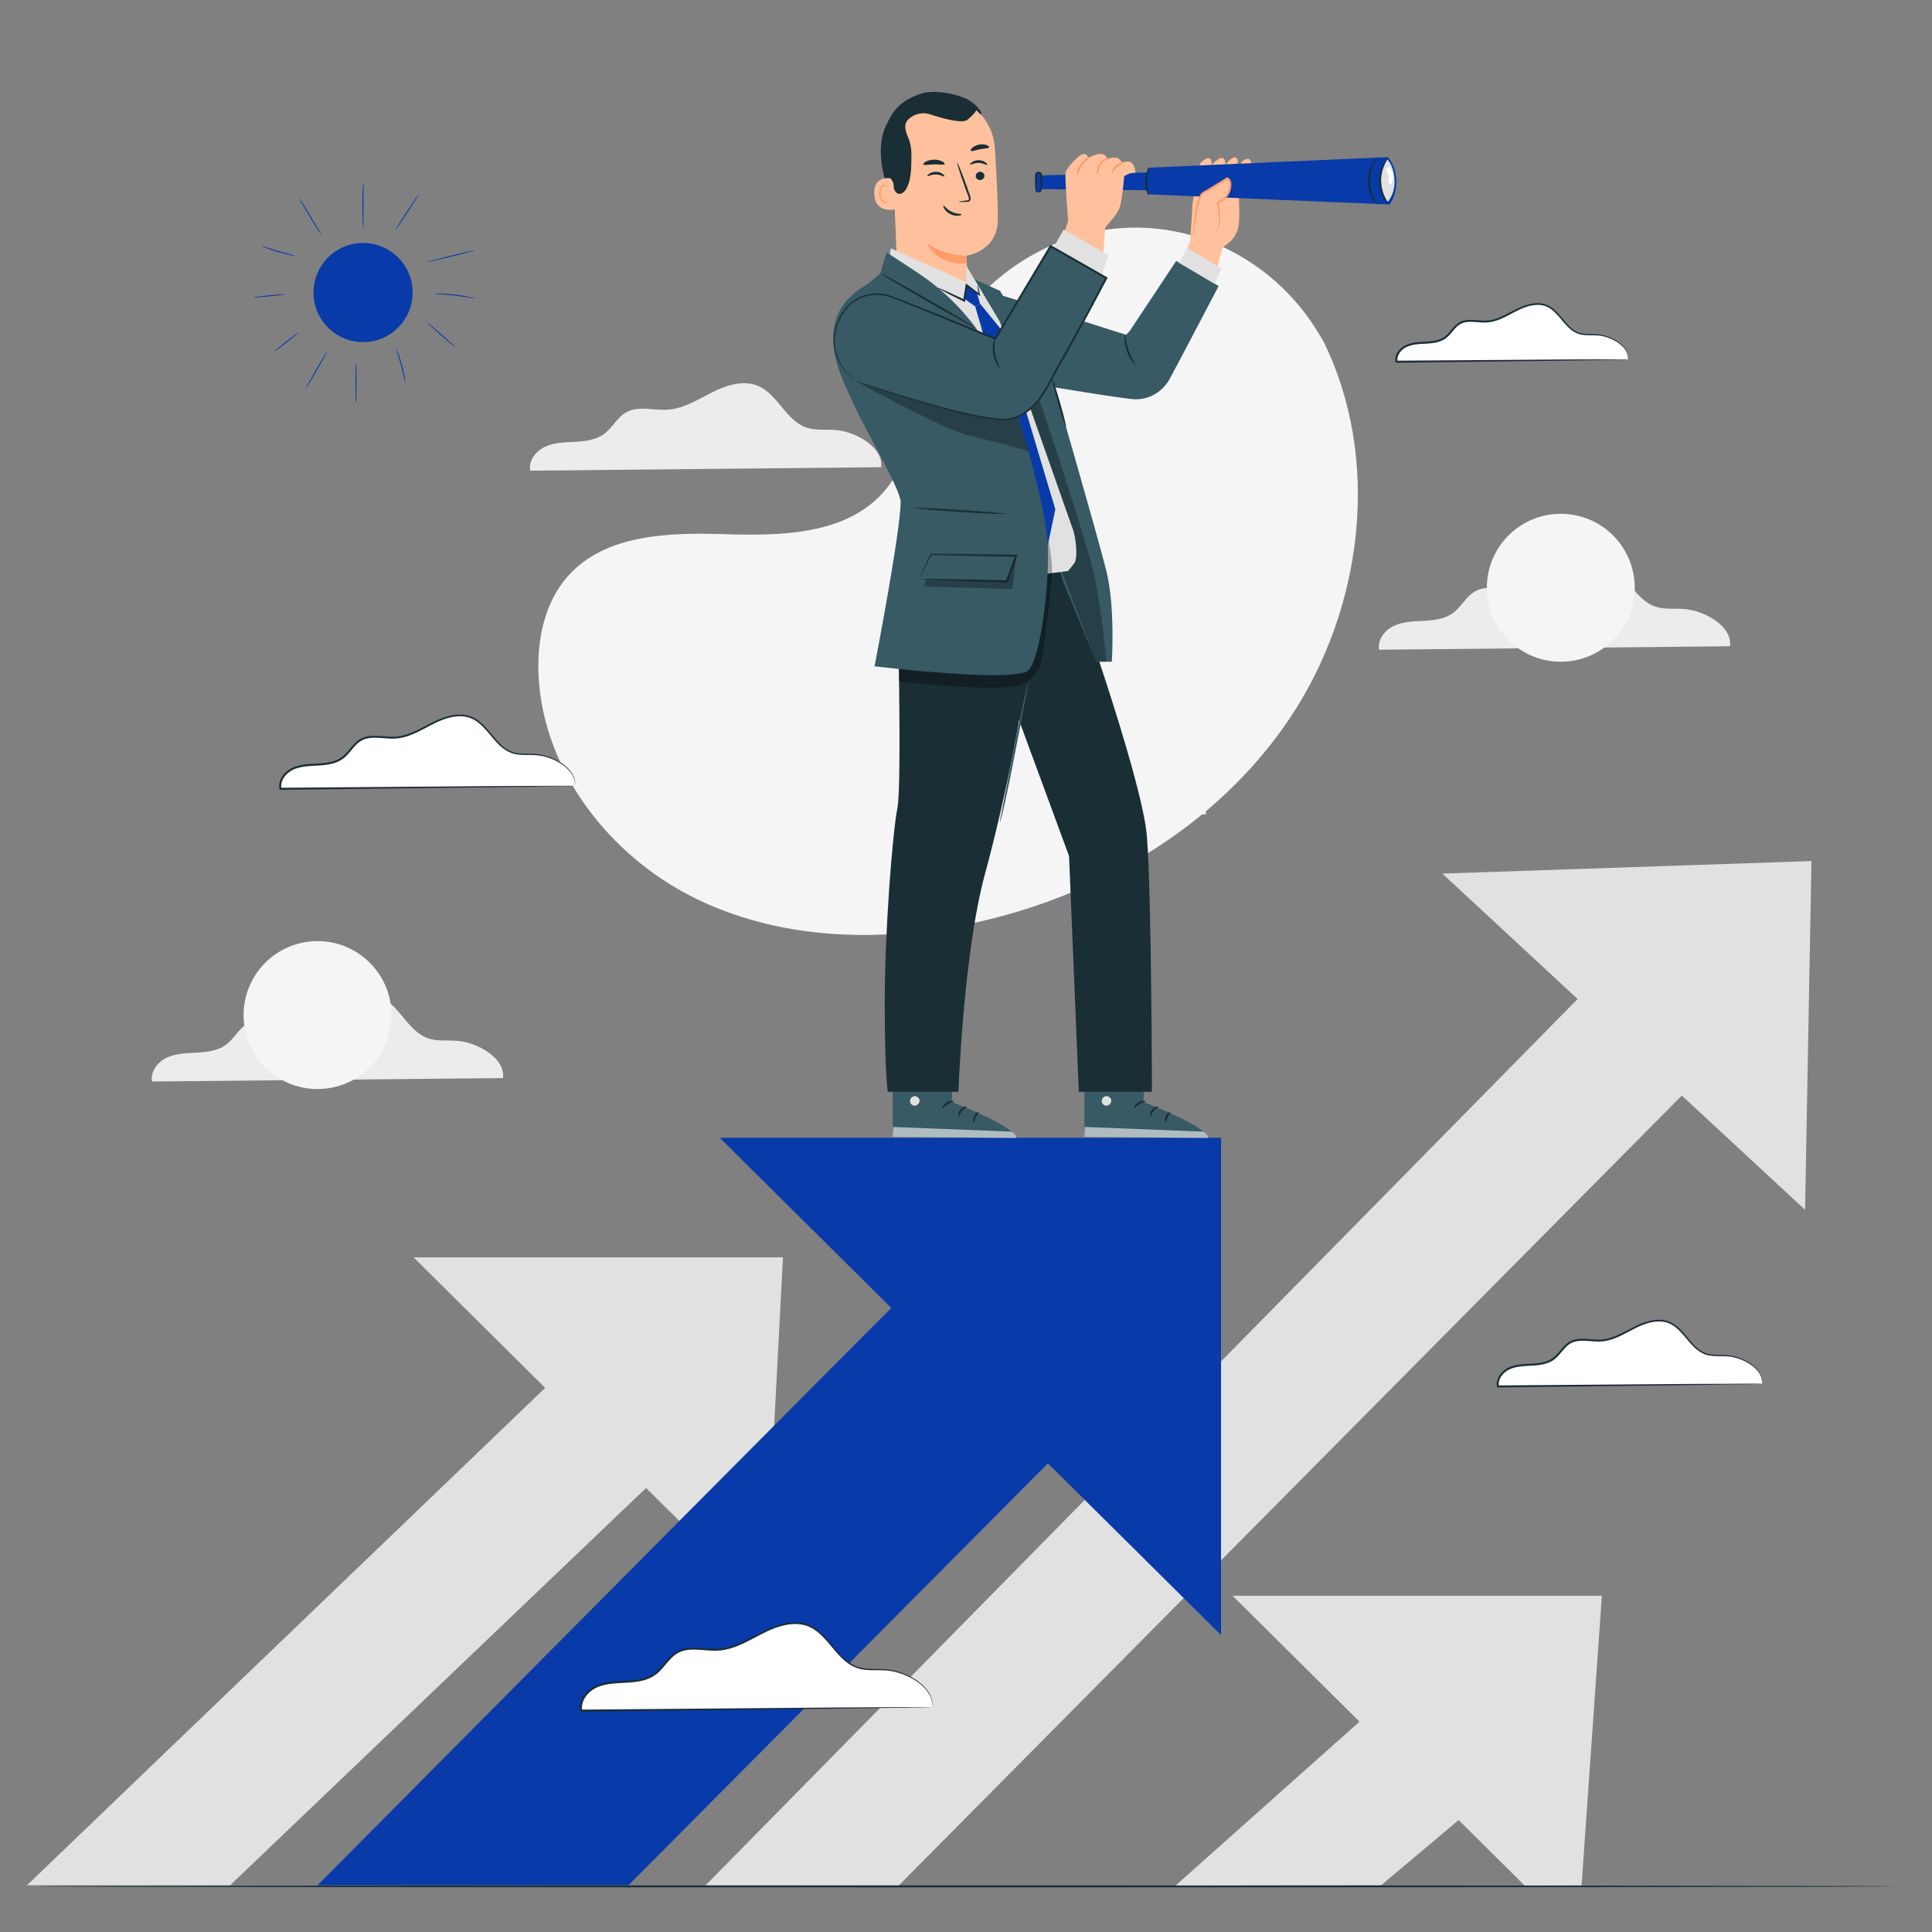 <?xml version="1.0" encoding="UTF-8" standalone="no"?>
<!-- Created with Inkscape (http://www.inkscape.org/) -->

<svg
   version="1.1"
   id="svg2"
   width="666.667"
   height="666.667"
   viewBox="0 0 666.667 666.667"
   sodipodi:docname="16736629_5803446.ai"
   xmlns:inkscape="http://www.inkscape.org/namespaces/inkscape"
   xmlns:sodipodi="http://sodipodi.sourceforge.net/DTD/sodipodi-0.dtd"
   xmlns="http://www.w3.org/2000/svg"
   xmlns:svg="http://www.w3.org/2000/svg">
  <rect x="0" y="0" width="666.667" height="666.667" fill="#808080" stroke="none"/>
  <defs
     id="defs6">
    <clipPath
       clipPathUnits="userSpaceOnUse"
       id="clipPath16">
      <path
         d="M 0,500 H 500 V 0 H 0 Z"
         id="path14" />
    </clipPath>
    <clipPath
       clipPathUnits="userSpaceOnUse"
       id="clipPath40">
      <path
         d="M 0,500 H 500 V 0 H 0 Z"
         id="path38" />
    </clipPath>
    <clipPath
       clipPathUnits="userSpaceOnUse"
       id="clipPath60">
      <path
         d="M 0,500 H 500 V 0 H 0 Z"
         id="path58" />
    </clipPath>
    <clipPath
       clipPathUnits="userSpaceOnUse"
       id="clipPath100">
      <path
         d="M 0,500 H 500 V 0 H 0 Z"
         id="path98" />
    </clipPath>
    <clipPath
       clipPathUnits="userSpaceOnUse"
       id="clipPath112">
      <path
         d="M 0,500 H 500 V 0 H 0 Z"
         id="path110" />
    </clipPath>
    <clipPath
       clipPathUnits="userSpaceOnUse"
       id="clipPath172">
      <path
         d="M 0,500 H 500 V 0 H 0 Z"
         id="path170" />
    </clipPath>
    <clipPath
       clipPathUnits="userSpaceOnUse"
       id="clipPath212">
      <path
         d="M 0,500 H 500 V 0 H 0 Z"
         id="path210" />
    </clipPath>
    <clipPath
       clipPathUnits="userSpaceOnUse"
       id="clipPath228">
      <path
         d="m 231.071,208.397 h 31.951 v -2.836 h -31.951 z"
         id="path226" />
    </clipPath>
    <clipPath
       clipPathUnits="userSpaceOnUse"
       id="clipPath268">
      <path
         d="m 280.693,208.397 h 31.951 v -2.836 h -31.951 z"
         id="path266" />
    </clipPath>
    <clipPath
       clipPathUnits="userSpaceOnUse"
       id="clipPath436">
      <path
         d="m 264.548,396.761 h 21.836 v -67.933 h -21.836 z"
         id="path434" />
    </clipPath>
    <clipPath
       clipPathUnits="userSpaceOnUse"
       id="clipPath456">
      <path
         d="m 232.694,364.422 h 39.632 v -42.327 h -39.632 z"
         id="path454" />
    </clipPath>
    <clipPath
       clipPathUnits="userSpaceOnUse"
       id="clipPath488">
      <path
         d="m 221.526,405.46 h 44.742 v -22.091 h -44.742 z"
         id="path486" />
    </clipPath>
    <clipPath
       clipPathUnits="userSpaceOnUse"
       id="clipPath544">
      <path
         d="m 239.25,356.25 h 23.81 v -8.602 h -23.81 z"
         id="path542" />
    </clipPath>
  </defs>
  <sodipodi:namedview
     id="namedview4"
     pagecolor="#ffffff"
     bordercolor="#000000"
     borderopacity="0.25"
     inkscape:showpageshadow="2"
     inkscape:pageopacity="0.0"
     inkscape:pagecheckerboard="0"
     inkscape:deskcolor="#d1d1d1" />
  <g
     id="g8"
     inkscape:groupmode="layer"
     inkscape:label="16736629_5803446"
     transform="matrix(1.333,0,0,-1.333,0,666.667)">
    <g
       id="g10">
      <g
         id="g12"
         clip-path="url(#clipPath16)">
        <g
           id="g18"
           transform="translate(447.837,332.833)">
          <path
             d="m 0,0 c 0.695,5.049 -6.431,9.203 -11.785,9.634 -2.553,0.206 -5.205,-0.184 -7.624,0.658 -5.241,1.828 -7.335,8.599 -12.449,10.755 -3.824,1.613 -8.225,0.178 -11.931,-1.688 -3.707,-1.865 -7.37,-4.213 -11.511,-4.478 -3.601,-0.231 -7.513,1.105 -10.665,-0.654 -2.348,-1.311 -3.578,-4.018 -5.743,-5.614 -2.117,-1.562 -4.879,-1.892 -7.507,-2.035 -2.627,-0.143 -5.348,-0.17 -7.739,-1.265 -2.393,-1.096 -4.372,-3.626 -3.875,-6.209 z"
             style="fill:#ececec;fill-opacity:1;fill-rule:nonzero;stroke:none"
             id="path20" />
        </g>
        <g
           id="g22"
           transform="translate(228.085,379.182)">
          <path
             d="m 0,0 c 0.695,5.049 -6.431,9.203 -11.785,9.634 -2.553,0.206 -5.206,-0.184 -7.625,0.658 -5.24,1.827 -7.334,8.599 -12.448,10.755 -3.824,1.613 -8.225,0.178 -11.932,-1.688 -3.706,-1.865 -7.369,-4.213 -11.51,-4.478 -3.602,-0.231 -7.513,1.105 -10.665,-0.654 -2.348,-1.311 -3.578,-4.018 -5.743,-5.614 -2.117,-1.562 -4.879,-1.893 -7.507,-2.035 -2.627,-0.143 -5.347,-0.17 -7.74,-1.266 -2.392,-1.095 -4.371,-3.625 -3.875,-6.208 z"
             style="fill:#ececec;fill-opacity:1;fill-rule:nonzero;stroke:none"
             id="path24" />
        </g>
        <g
           id="g26"
           transform="translate(130.196,221.054)">
          <path
             d="m 0,0 c 0.695,5.05 -6.431,9.203 -11.785,9.635 -2.554,0.205 -5.206,-0.185 -7.625,0.658 -5.241,1.826 -7.335,8.598 -12.448,10.755 -3.824,1.612 -8.225,0.177 -11.932,-1.689 -3.707,-1.865 -7.369,-4.213 -11.51,-4.478 -3.602,-0.231 -7.513,1.105 -10.665,-0.654 -2.348,-1.311 -3.578,-4.017 -5.743,-5.614 -2.118,-1.561 -4.88,-1.892 -7.507,-2.035 -2.627,-0.143 -5.348,-0.17 -7.74,-1.266 -2.392,-1.094 -4.371,-3.625 -3.875,-6.208 z"
             style="fill:#ececec;fill-opacity:1;fill-rule:nonzero;stroke:none"
             id="path28" />
        </g>
        <g
           id="g30"
           transform="translate(312.162,289.305)">
          <path
             d="m 0,0 c 0.425,3.085 -3.93,5.623 -7.202,5.887 -1.56,0.126 -3.181,-0.113 -4.659,0.402 -3.202,1.116 -4.482,5.254 -7.607,6.572 -2.336,0.986 -5.026,0.108 -7.291,-1.032 -2.264,-1.14 -4.503,-2.574 -7.033,-2.736 -2.201,-0.141 -4.591,0.675 -6.517,-0.4 -1.435,-0.801 -2.186,-2.455 -3.509,-3.43 -1.294,-0.954 -2.982,-1.157 -4.587,-1.244 -1.606,-0.087 -3.268,-0.103 -4.73,-0.773 -1.462,-0.669 -2.671,-2.215 -2.368,-3.794 z"
             style="fill:#ececec;fill-opacity:1;fill-rule:nonzero;stroke:none"
             id="path32" />
        </g>
      </g>
    </g>
    <g
       id="g34">
      <g
         id="g36"
         clip-path="url(#clipPath40)">
        <g
           id="g42"
           transform="translate(342.509,411.922)">
          <path
             d="m 0,0 -1.274,2.1 c -10.745,17.705 -30.169,28.378 -50.649,27.082 -2.633,-0.166 -5.254,-0.522 -7.841,-1.076 -18.62,-3.986 -34.822,-18.067 -41.538,-36.101 -3.95,-10.606 -5.053,-22.818 -12.549,-31.236 -9.754,-10.957 -26.315,-11.301 -40.876,-10.847 -14.56,0.454 -31.132,0.067 -40.839,-10.933 -6.079,-6.888 -8.012,-16.685 -7.521,-25.91 1.297,-24.426 18.317,-46.265 39.962,-57.121 21.645,-10.855 47.129,-11.827 70.818,-7.052 33.186,6.69 64.745,25.061 83.714,53.436 C 10.377,-69.284 15.178,-30.625 0,0"
             style="fill:#f5f5f5;fill-opacity:1;fill-rule:nonzero;stroke:none"
             id="path44" />
        </g>
        <g
           id="g46"
           transform="translate(423.178,347.973)">
          <path
             d="m 0,0 c 0,-10.573 -8.572,-19.145 -19.146,-19.145 -10.573,0 -19.145,8.572 -19.145,19.145 0,10.574 8.572,19.146 19.145,19.146 C -8.572,19.146 0,10.574 0,0"
             style="fill:#f5f5f5;fill-opacity:1;fill-rule:nonzero;stroke:none"
             id="path48" />
        </g>
        <g
           id="g50"
           transform="translate(101.343,237.359)">
          <path
             d="m 0,0 c 0,-10.574 -8.571,-19.146 -19.145,-19.146 -10.574,0 -19.146,8.572 -19.146,19.146 0,10.573 8.572,19.145 19.146,19.145 C -8.571,19.145 0,10.573 0,0"
             style="fill:#f5f5f5;fill-opacity:1;fill-rule:nonzero;stroke:none"
             id="path52" />
        </g>
      </g>
    </g>
    <g
       id="g54">
      <g
         id="g56"
         clip-path="url(#clipPath60)">
        <g
           id="g62"
           transform="translate(490.785,11.811)">
          <path
             d="m 0,0 c 0,-0.144 -107.77,-0.261 -240.68,-0.261 -132.956,0 -240.703,0.117 -240.703,0.261 0,0.144 107.747,0.261 240.703,0.261 C -107.77,0.261 0,0.144 0,0"
             style="fill:#1a2e35;fill-opacity:1;fill-rule:nonzero;stroke:none"
             id="path64" />
        </g>
      </g>
    </g>
    <g
       id="g66"
       transform="translate(319.054,87.054)">
      <path
         d="m 0,0 75.602,-75.005 14.762,0.04 L 95.614,0 Z"
         style="fill:#e1e1e1;fill-opacity:1;fill-rule:nonzero;stroke:none"
         id="path68" />
    </g>
    <g
       id="g70"
       transform="translate(380.53,79.951)">
      <path
         d="m 0,0 -76.179,-67.901 53.212,0.08 44.845,37.72 z"
         style="fill:#e1e1e1;fill-opacity:1;fill-rule:nonzero;stroke:none"
         id="path72" />
    </g>
    <g
       id="g74"
       transform="translate(373.365,273.986)">
      <path
         d="M 0,0 93.904,-87.041 95.56,3.245 Z"
         style="fill:#e1e1e1;fill-opacity:1;fill-rule:nonzero;stroke:none"
         id="path76" />
    </g>
    <g
       id="g78"
       transform="translate(436.632,270.23)">
      <path
         d="m 0,0 -253.977,-258.14 h 50.047 L 22.887,-29.341 Z"
         style="fill:#e1e1e1;fill-opacity:1;fill-rule:nonzero;stroke:none"
         id="path80" />
    </g>
    <g
       id="g82"
       transform="translate(107.07,174.639)">
      <path
         d="M 0,0 90.896,-90.177 95.614,0 Z"
         style="fill:#e1e1e1;fill-opacity:1;fill-rule:nonzero;stroke:none"
         id="path84" />
    </g>
    <g
       id="g86"
       transform="translate(170.174,168.739)">
      <path
         d="m 0,0 -163.201,-156.649 h 52.586 L 21.877,-30.102 Z"
         style="fill:#e1e1e1;fill-opacity:1;fill-rule:nonzero;stroke:none"
         id="path88" />
    </g>
    <g
       id="g90"
       transform="translate(186.316,205.598)">
      <path
         d="M 0,0 129.767,-128.74 V 0 Z"
         style="fill:#083AA9;fill-opacity:1;fill-rule:nonzero;stroke:none"
         id="path92" />
    </g>
    <g
       id="g94">
      <g
         id="g96"
         clip-path="url(#clipPath100)">
        <g
           id="g102"
           transform="translate(271.939,202.695)">
          <path
             d="m 0,0 c -2.938,-2.35 -189.741,-190.605 -189.741,-190.605 h 80.478 L 37.596,-42.882 Z"
             style="fill:#083AA9;fill-opacity:1;fill-rule:nonzero;stroke:none"
             id="path104" />
        </g>
      </g>
    </g>
    <g
       id="g106">
      <g
         id="g108"
         clip-path="url(#clipPath112)">
        <g
           id="g114"
           transform="translate(106.82,424.404)">
          <path
             d="m 0,0 c 0,-7.088 -5.746,-12.833 -12.833,-12.833 -7.088,0 -12.834,5.745 -12.834,12.833 0,7.088 5.746,12.833 12.834,12.833 C -5.746,12.833 0,7.088 0,0"
             style="fill:#083AA9;fill-opacity:1;fill-rule:nonzero;stroke:none"
             id="path116" />
        </g>
        <g
           id="g118"
           transform="translate(92.159,395.707)">
          <path
             d="m 0,0 c -0.075,0 -0.135,2.37 -0.135,5.293 0,2.924 0.06,5.294 0.135,5.294 0.074,0 0.135,-2.37 0.135,-5.294 C 0.135,2.37 0.074,0 0,0"
             style="fill:#083AA9;fill-opacity:1;fill-rule:nonzero;stroke:none"
             id="path120" />
        </g>
        <g
           id="g122"
           transform="translate(84.764,409.279)">
          <path
             d="m 0,0 c 0.064,-0.038 -1.143,-2.249 -2.696,-4.938 -1.554,-2.691 -2.866,-4.841 -2.93,-4.804 -0.064,0.037 1.142,2.248 2.696,4.939 C -1.376,-2.114 -0.065,0.037 0,0"
             style="fill:#083AA9;fill-opacity:1;fill-rule:nonzero;stroke:none"
             id="path124" />
        </g>
        <g
           id="g126"
           transform="translate(77.174,414.004)">
          <path
             d="m 0,0 c 0.046,-0.058 -1.295,-1.202 -2.997,-2.555 -1.702,-1.353 -3.119,-2.402 -3.166,-2.343 -0.046,0.058 1.296,1.202 2.998,2.555 C -1.464,-0.991 -0.046,0.059 0,0"
             style="fill:#083AA9;fill-opacity:1;fill-rule:nonzero;stroke:none"
             id="path128" />
        </g>
        <g
           id="g130"
           transform="translate(104.962,400.922)">
          <path
             d="M 0,0 C -0.038,-0.006 -0.153,0.495 -0.338,1.303 -0.522,2.11 -0.784,3.224 -1.112,4.444 -1.44,5.664 -1.772,6.759 -2.018,7.55 -2.264,8.342 -2.416,8.833 -2.379,8.847 -2.346,8.859 -2.13,8.391 -1.837,7.612 -1.544,6.833 -1.182,5.741 -0.851,4.514 -0.521,3.287 -0.288,2.16 -0.151,1.34 -0.013,0.519 0.035,0.006 0,0"
             style="fill:#083AA9;fill-opacity:1;fill-rule:nonzero;stroke:none"
             id="path132" />
        </g>
        <g
           id="g134"
           transform="translate(117.979,410.159)">
          <path
             d="M 0,0 C -0.049,-0.056 -1.748,1.348 -3.793,3.136 -5.839,4.925 -7.458,6.42 -7.409,6.476 -7.36,6.532 -5.662,5.128 -3.615,3.339 -1.57,1.551 0.049,0.056 0,0"
             style="fill:#083AA9;fill-opacity:1;fill-rule:nonzero;stroke:none"
             id="path136" />
        </g>
        <g
           id="g138"
           transform="translate(122.965,422.852)">
          <path
             d="m 0,0 c -0.009,-0.039 -0.597,0.064 -1.548,0.222 -0.951,0.159 -2.265,0.362 -3.724,0.53 -1.46,0.167 -2.787,0.267 -3.749,0.328 -0.961,0.061 -1.558,0.093 -1.558,0.133 0,0.035 0.598,0.07 1.566,0.058 0.967,-0.013 2.304,-0.083 3.771,-0.25 C -3.774,0.852 -2.457,0.617 -1.512,0.41 -0.567,0.203 0.008,0.034 0,0"
             style="fill:#083AA9;fill-opacity:1;fill-rule:nonzero;stroke:none"
             id="path140" />
        </g>
        <g
           id="g142"
           transform="translate(122.981,435.334)">
          <path
             d="m 0,0 c 0.018,-0.072 -2.761,-0.812 -6.205,-1.65 -3.445,-0.84 -6.252,-1.461 -6.27,-1.389 -0.017,0.073 2.761,0.812 6.206,1.651 C -2.825,-0.549 -0.018,0.073 0,0"
             style="fill:#083AA9;fill-opacity:1;fill-rule:nonzero;stroke:none"
             id="path144" />
        </g>
        <g
           id="g146"
           transform="translate(108.479,449.877)">
          <path
             d="M 0,0 C 0.062,-0.041 -1.267,-2.162 -2.968,-4.735 -4.67,-7.311 -6.1,-9.364 -6.163,-9.323 c -0.062,0.041 1.267,2.161 2.969,4.737 C -1.492,-2.013 -0.062,0.042 0,0"
             style="fill:#083AA9;fill-opacity:1;fill-rule:nonzero;stroke:none"
             id="path148" />
        </g>
        <g
           id="g150"
           transform="translate(94.087,452.915)">
          <path
             d="m 0,0 c 0.039,-0.002 0.034,-0.675 0.019,-1.762 -0.016,-1.087 -0.038,-2.587 -0.036,-4.244 0.002,-1.658 0.027,-3.159 0.045,-4.245 0.018,-1.087 0.024,-1.76 -0.014,-1.762 -0.036,-0.002 -0.11,0.668 -0.177,1.754 -0.067,1.087 -0.122,2.591 -0.124,4.252 -0.002,1.662 0.05,3.165 0.115,4.252 C -0.108,-0.668 -0.036,0.002 0,0"
             style="fill:#083AA9;fill-opacity:1;fill-rule:nonzero;stroke:none"
             id="path152" />
        </g>
        <g
           id="g154"
           transform="translate(83.188,439.341)">
          <path
             d="M 0,0 C -0.063,-0.039 -1.416,2.058 -3.019,4.682 -4.623,7.307 -5.872,9.466 -5.808,9.504 -5.744,9.543 -4.393,7.448 -2.789,4.823 -1.185,2.198 0.064,0.039 0,0"
             style="fill:#083AA9;fill-opacity:1;fill-rule:nonzero;stroke:none"
             id="path156" />
        </g>
        <g
           id="g158"
           transform="translate(76.678,433.808)">
          <path
             d="M 0,0 C -0.008,-0.035 -0.53,0.041 -1.365,0.216 -2.199,0.392 -3.344,0.672 -4.592,1.04 -5.841,1.408 -6.955,1.794 -7.75,2.1 -8.547,2.406 -9.027,2.625 -9.014,2.659 -9.001,2.695 -8.498,2.539 -7.687,2.28 -6.877,2.021 -5.759,1.666 -4.516,1.298 -3.273,0.933 -2.141,0.625 -1.32,0.402 -0.5,0.18 0.008,0.038 0,0"
             style="fill:#083AA9;fill-opacity:1;fill-rule:nonzero;stroke:none"
             id="path160" />
        </g>
        <g
           id="g162"
           transform="translate(73.834,423.948)">
          <path
             d="m 0,0 c 0.007,-0.074 -1.827,-0.312 -4.096,-0.529 -2.269,-0.219 -4.114,-0.335 -4.121,-0.261 -0.007,0.074 1.826,0.311 4.096,0.529 C -1.853,-0.042 -0.007,0.074 0,0"
             style="fill:#083AA9;fill-opacity:1;fill-rule:nonzero;stroke:none"
             id="path164" />
        </g>
      </g>
    </g>
    <g
       id="g166">
      <g
         id="g168"
         clip-path="url(#clipPath172)">
        <g
           id="g174"
           transform="translate(456.143,141.903)">
          <path
             d="m 0,0 c 0.523,3.802 -4.842,6.929 -8.873,7.254 -1.923,0.155 -3.919,-0.139 -5.74,0.496 -3.947,1.375 -5.523,6.474 -9.373,8.098 -2.879,1.214 -6.193,0.132 -8.984,-1.272 -2.791,-1.404 -5.549,-3.172 -8.666,-3.372 -2.712,-0.173 -5.657,0.832 -8.03,-0.492 C -51.434,9.725 -52.36,7.687 -53.989,6.485 -55.584,5.31 -57.664,5.061 -59.642,4.953 -61.62,4.845 -63.668,4.825 -65.469,4 -67.271,3.176 -68.761,1.271 -68.387,-0.675 Z"
             style="fill:#ffffff;fill-opacity:1;fill-rule:nonzero;stroke:none"
             id="path176" />
        </g>
        <g
           id="g178"
           transform="translate(456.143,141.903)">
          <path
             d="m 0,0 c 0.006,-0.006 -0.105,-0.014 -0.33,-0.022 -0.25,-0.007 -0.581,-0.017 -1.002,-0.029 -0.918,-0.017 -2.225,-0.044 -3.897,-0.076 -3.435,-0.053 -8.369,-0.128 -14.485,-0.221 -12.347,-0.148 -29.462,-0.354 -48.67,-0.586 l -0.216,-0.003 -0.042,0.213 c -0.223,1.134 0.183,2.336 0.896,3.245 0.709,0.921 1.734,1.613 2.844,1.986 2.562,0.871 5.205,0.503 7.631,0.955 1.212,0.212 2.387,0.624 3.312,1.375 0.936,0.747 1.633,1.768 2.474,2.684 0.422,0.456 0.878,0.898 1.416,1.241 0.537,0.341 1.132,0.585 1.743,0.719 1.227,0.263 2.45,0.175 3.62,0.087 1.172,-0.09 2.321,-0.208 3.434,-0.084 1.115,0.116 2.193,0.434 3.219,0.846 2.061,0.823 3.922,1.987 5.876,2.879 1.946,0.879 4.02,1.507 6.082,1.354 1.022,-0.084 2.02,-0.369 2.882,-0.865 0.863,-0.491 1.593,-1.138 2.241,-1.812 1.297,-1.356 2.317,-2.823 3.506,-4.005 1.163,-1.2 2.57,-2.049 4.062,-2.258 1.485,-0.236 2.935,-0.108 4.293,-0.207 2.739,-0.22 4.92,-1.309 6.461,-2.418 C -1.104,3.854 -0.28,2.511 -0.054,1.524 0.17,0.534 -0.028,-0.028 0,0 -0.046,0.021 0.089,0.533 -0.155,1.497 -0.409,2.449 -1.234,3.735 -2.77,4.835 c -1.528,1.063 -3.695,2.105 -6.36,2.29 -1.331,0.085 -2.781,-0.06 -4.327,0.171 -1.561,0.201 -3.074,1.102 -4.269,2.323 -1.227,1.207 -2.259,2.673 -3.534,3.987 -0.636,0.654 -1.342,1.269 -2.157,1.728 -0.813,0.463 -1.745,0.723 -2.711,0.799 -1.946,0.137 -3.955,-0.47 -5.858,-1.341 -1.912,-0.878 -3.779,-2.056 -5.888,-2.908 -1.052,-0.426 -2.174,-0.762 -3.347,-0.886 -1.177,-0.134 -2.358,-0.013 -3.524,0.074 -1.163,0.087 -2.344,0.162 -3.471,-0.083 -1.136,-0.235 -2.103,-0.911 -2.893,-1.813 -0.81,-0.878 -1.515,-1.924 -2.528,-2.74 -1.012,-0.825 -2.283,-1.263 -3.543,-1.484 -2.531,-0.461 -5.153,-0.109 -7.55,-0.936 -1.039,-0.35 -1.957,-0.977 -2.605,-1.813 -0.645,-0.826 -0.985,-1.87 -0.797,-2.828 l -0.257,0.21 c 19.141,0.147 36.197,0.278 48.499,0.373 6.14,0.027 11.093,0.05 14.541,0.065 1.697,0.001 3.021,0.001 3.953,0.001 C -0.963,0.021 -0.621,0.019 -0.363,0.016 -0.128,0.012 -0.006,0.007 0,0"
             style="fill:#1a2e35;fill-opacity:1;fill-rule:nonzero;stroke:none"
             id="path180" />
        </g>
        <g
           id="g182"
           transform="translate(241.296,58.205)">
          <path
             d="m 0,0 c 0.695,5.049 -6.431,9.202 -11.785,9.634 -2.553,0.206 -5.206,-0.185 -7.625,0.658 -5.241,1.827 -7.334,8.598 -12.448,10.755 -3.824,1.612 -8.225,0.178 -11.932,-1.689 -3.706,-1.865 -7.369,-4.212 -11.51,-4.477 -3.602,-0.231 -7.513,1.104 -10.665,-0.654 -2.348,-1.312 -3.578,-4.018 -5.743,-5.615 -2.117,-1.561 -4.879,-1.892 -7.507,-2.035 -2.627,-0.142 -5.347,-0.169 -7.74,-1.265 -2.392,-1.095 -4.371,-3.625 -3.875,-6.208 z"
             style="fill:#ffffff;fill-opacity:1;fill-rule:nonzero;stroke:none"
             id="path184" />
        </g>
        <g
           id="g186"
           transform="translate(241.296,58.205)">
          <path
             d="m 0,0 c 0,0 -0.145,-0.015 -0.443,-0.023 -0.322,-0.008 -0.765,-0.019 -1.337,-0.033 -1.205,-0.02 -2.947,-0.05 -5.184,-0.089 -4.549,-0.063 -11.109,-0.155 -19.248,-0.268 -16.377,-0.188 -39.106,-0.449 -64.615,-0.743 l -0.215,-0.002 -0.042,0.213 c -0.291,1.477 0.237,3.048 1.172,4.241 0.933,1.209 2.276,2.117 3.739,2.608 3.376,1.15 6.882,0.663 10.122,1.266 1.618,0.282 3.195,0.835 4.437,1.845 1.255,1.003 2.183,2.364 3.294,3.573 0.557,0.603 1.158,1.185 1.864,1.635 0.705,0.447 1.486,0.767 2.289,0.945 1.613,0.347 3.23,0.23 4.783,0.114 1.555,-0.119 3.088,-0.276 4.576,-0.109 1.49,0.154 2.93,0.58 4.297,1.129 2.745,1.098 5.217,2.647 7.806,3.829 2.577,1.167 5.321,1.997 8.041,1.797 1.347,-0.112 2.663,-0.485 3.799,-1.139 1.14,-0.647 2.104,-1.502 2.964,-2.393 1.719,-1.793 3.074,-3.742 4.66,-5.316 1.551,-1.597 3.436,-2.733 5.429,-3.01 1.982,-0.312 3.909,-0.14 5.708,-0.269 1.81,-0.113 3.444,-0.589 4.875,-1.157 C -5.796,8.065 -4.563,7.36 -3.54,6.61 -2.52,5.853 -1.731,5.028 -1.154,4.239 -0.565,3.452 -0.267,2.66 -0.088,2.019 0.052,1.367 0.099,0.854 0.048,0.504 0.021,0.159 0,0 0,0 c 0,0 -0.005,0.188 -0.002,0.522 0.027,0.329 -0.033,0.834 -0.187,1.47 -0.333,1.271 -1.429,2.987 -3.47,4.455 -1.019,0.727 -2.243,1.409 -3.661,1.965 -1.417,0.548 -3.03,1.002 -4.803,1.099 -1.772,0.115 -3.698,-0.074 -5.742,0.232 -2.062,0.269 -4.054,1.457 -5.635,3.075 -1.624,1.599 -2.993,3.546 -4.689,5.298 -0.849,0.872 -1.788,1.695 -2.88,2.31 -1.088,0.62 -2.337,0.969 -3.628,1.071 -2.605,0.185 -5.283,-0.625 -7.818,-1.783 -2.546,-1.168 -5.024,-2.731 -7.818,-3.858 -1.392,-0.562 -2.875,-1.006 -4.424,-1.169 -1.554,-0.176 -3.116,-0.016 -4.666,0.099 -1.546,0.115 -3.121,0.218 -4.635,-0.111 -0.753,-0.167 -1.471,-0.465 -2.123,-0.878 -0.652,-0.416 -1.222,-0.968 -1.762,-1.554 -1.081,-1.173 -2.016,-2.558 -3.349,-3.63 C -72.623,7.53 -74.294,6.951 -75.959,6.66 -79.305,6.049 -82.791,6.519 -86.002,5.413 -87.392,4.944 -88.628,4.102 -89.5,2.978 -90.369,1.866 -90.831,0.455 -90.575,-0.848 l -0.257,0.21 c 25.442,0.21 48.11,0.397 64.444,0.531 8.163,0.047 14.742,0.086 19.304,0.113 2.261,0.006 4.021,0.011 5.24,0.014 C -1.26,0.018 -0.806,0.016 -0.477,0.015 -0.167,0.011 0,0 0,0"
             style="fill:#1a2e35;fill-opacity:1;fill-rule:nonzero;stroke:none"
             id="path188" />
        </g>
        <g
           id="g190"
           transform="translate(148.818,296.689)">
          <path
             d="m 0,0 c 0.583,4.238 -5.398,7.724 -9.892,8.086 -2.143,0.173 -4.369,-0.154 -6.4,0.553 -4.399,1.533 -6.156,7.217 -10.448,9.027 -3.209,1.354 -6.904,0.149 -10.015,-1.417 -3.111,-1.566 -6.185,-3.536 -9.661,-3.759 -3.023,-0.193 -6.307,0.928 -8.952,-0.549 -1.97,-1.101 -3.003,-3.372 -4.82,-4.712 -1.777,-1.311 -4.096,-1.588 -6.301,-1.708 -2.205,-0.12 -4.488,-0.142 -6.496,-1.062 -2.008,-0.919 -3.669,-3.042 -3.253,-5.211 z"
             style="fill:#ffffff;fill-opacity:1;fill-rule:nonzero;stroke:none"
             id="path192" />
        </g>
        <g
           id="g194"
           transform="translate(148.818,296.689)">
          <path
             d="m 0,0 c 0.005,-0.006 -0.12,-0.014 -0.37,-0.022 -0.275,-0.008 -0.646,-0.018 -1.119,-0.031 -1.018,-0.018 -2.477,-0.046 -4.347,-0.08 -3.825,-0.056 -9.327,-0.138 -16.151,-0.238 -13.757,-0.162 -32.836,-0.387 -54.248,-0.641 l -0.215,-0.002 -0.042,0.213 c -0.248,1.254 0.201,2.585 0.992,3.593 0.787,1.021 1.923,1.79 3.157,2.204 2.846,0.968 5.792,0.559 8.502,1.064 1.355,0.236 2.67,0.697 3.706,1.539 1.047,0.836 1.825,1.977 2.76,2.994 0.47,0.508 0.976,1 1.573,1.38 0.596,0.377 1.257,0.648 1.934,0.798 1.363,0.292 2.723,0.194 4.027,0.096 1.306,-0.1 2.59,-0.232 3.834,-0.092 1.245,0.128 2.45,0.484 3.596,0.944 2.3,0.92 4.375,2.219 6.552,3.212 2.165,0.98 4.474,1.678 6.766,1.509 1.135,-0.094 2.245,-0.409 3.203,-0.961 0.96,-0.546 1.771,-1.266 2.494,-2.016 1.445,-1.508 2.581,-3.143 3.909,-4.463 1.3,-1.339 2.874,-2.289 4.541,-2.521 1.658,-0.263 3.276,-0.12 4.787,-0.229 3.05,-0.243 5.48,-1.454 7.198,-2.688 C -1.238,4.289 -0.32,2.795 -0.066,1.697 0.051,1.148 0.088,0.718 0.043,0.422 0.019,0.131 0,0 0,0 c 0,0 -0.007,0.161 -0.006,0.44 0.021,0.274 -0.031,0.698 -0.161,1.23 -0.282,1.064 -1.202,2.5 -2.915,3.728 -1.704,1.189 -4.12,2.354 -7.095,2.561 -1.485,0.096 -3.102,-0.064 -4.822,0.193 -1.736,0.225 -3.417,1.226 -4.747,2.587 -1.366,1.343 -2.516,2.977 -3.938,4.445 -0.711,0.73 -1.498,1.418 -2.41,1.931 -0.91,0.518 -1.952,0.809 -3.032,0.894 -2.177,0.154 -4.419,-0.524 -6.544,-1.495 -2.134,-0.98 -4.213,-2.292 -6.562,-3.241 -1.171,-0.473 -2.419,-0.847 -3.724,-0.984 -1.309,-0.149 -2.623,-0.014 -3.924,0.083 -1.297,0.096 -2.616,0.181 -3.878,-0.094 -1.271,-0.262 -2.358,-1.022 -3.24,-2.029 -0.905,-0.981 -1.69,-2.146 -2.815,-3.052 -1.124,-0.914 -2.534,-1.402 -3.937,-1.648 -2.815,-0.513 -5.74,-0.12 -8.422,-1.045 -1.161,-0.391 -2.19,-1.093 -2.917,-2.03 -0.724,-0.926 -1.106,-2.098 -0.894,-3.177 l -0.257,0.21 c 21.345,0.169 40.364,0.32 54.077,0.428 6.848,0.035 12.369,0.063 16.207,0.083 1.894,0.002 3.371,0.003 4.402,0.005 C -1.067,0.02 -0.686,0.017 -0.403,0.015 -0.142,0.012 -0.006,0.006 0,0"
             style="fill:#1a2e35;fill-opacity:1;fill-rule:nonzero;stroke:none"
             id="path196" />
        </g>
        <g
           id="g198"
           transform="translate(421.435,407.082)">
          <path
             d="m 0,0 c 0.459,3.331 -4.243,6.072 -7.775,6.356 -1.685,0.136 -3.435,-0.121 -5.032,0.435 -3.457,1.205 -4.839,5.673 -8.213,7.096 -2.522,1.064 -5.426,0.116 -7.872,-1.114 -2.446,-1.231 -4.862,-2.78 -7.594,-2.955 -2.377,-0.152 -4.957,0.729 -7.036,-0.431 -1.55,-0.866 -2.362,-2.651 -3.791,-3.704 -1.396,-1.031 -3.218,-1.249 -4.952,-1.343 -1.734,-0.094 -3.528,-0.112 -5.107,-0.835 -1.578,-0.722 -2.884,-2.392 -2.557,-4.096 z"
             style="fill:#ffffff;fill-opacity:1;fill-rule:nonzero;stroke:none"
             id="path200" />
        </g>
        <g
           id="g202"
           transform="translate(421.435,407.082)">
          <path
             d="M 0,0 C 0.006,-0.006 -0.092,-0.014 -0.287,-0.022 -0.51,-0.029 -0.799,-0.038 -1.163,-0.049 -1.975,-0.066 -3.116,-0.09 -4.574,-0.121 -7.592,-0.169 -11.912,-0.238 -17.265,-0.324 -28.094,-0.458 -43.093,-0.643 -59.926,-0.851 l -0.215,-0.003 -0.043,0.214 c -0.198,1.004 0.163,2.067 0.791,2.869 0.625,0.812 1.531,1.422 2.507,1.75 2.256,0.766 4.573,0.443 6.693,0.838 1.059,0.185 2.083,0.545 2.888,1.199 0.815,0.65 1.426,1.544 2.164,2.348 0.712,0.821 1.694,1.51 2.786,1.727 1.081,0.232 2.155,0.154 3.181,0.076 1.027,-0.079 2.032,-0.182 3.003,-0.073 0.974,0.1 1.916,0.378 2.814,0.738 1.803,0.72 3.433,1.74 5.149,2.521 1.706,0.772 3.528,1.323 5.343,1.188 0.898,-0.074 1.777,-0.325 2.536,-0.762 0.76,-0.433 1.399,-1.002 1.97,-1.594 1.137,-1.19 2.029,-2.476 3.069,-3.51 1.018,-1.05 2.244,-1.792 3.547,-1.975 1.298,-0.207 2.569,-0.096 3.76,-0.184 C -5.578,6.322 -3.667,5.365 -2.314,4.39 -0.959,3.383 -0.237,2.204 -0.04,1.337 0.154,0.468 -0.023,-0.028 0,0 -0.041,0.022 0.073,0.467 -0.142,1.31 -0.366,2.143 -1.09,3.266 -2.435,4.226 c -1.337,0.93 -3.236,1.84 -5.566,2 -1.165,0.073 -2.437,-0.055 -3.795,0.147 -1.372,0.176 -2.705,0.969 -3.753,2.04 -1.078,1.059 -1.984,2.343 -3.099,3.492 -0.558,0.573 -1.173,1.11 -1.885,1.51 -0.71,0.403 -1.523,0.629 -2.365,0.695 -1.7,0.119 -3.455,-0.411 -5.121,-1.173 -1.672,-0.77 -3.308,-1.802 -5.16,-2.551 -0.923,-0.373 -1.909,-0.67 -2.94,-0.779 -1.036,-0.117 -2.072,-0.011 -3.094,0.065 -1.019,0.076 -2.051,0.141 -3.033,-0.073 -0.988,-0.205 -1.827,-0.791 -2.519,-1.579 -0.708,-0.768 -1.326,-1.687 -2.217,-2.405 -0.894,-0.727 -2.013,-1.114 -3.12,-1.307 -2.225,-0.405 -4.521,-0.098 -6.612,-0.82 -0.905,-0.305 -1.703,-0.85 -2.267,-1.578 -0.562,-0.719 -0.856,-1.623 -0.693,-2.452 l -0.257,0.21 c 16.766,0.124 31.705,0.234 42.491,0.313 5.376,0.021 9.714,0.037 12.746,0.049 C -3.213,0.028 -2.052,0.027 -1.228,0.026 -0.851,0.022 -0.552,0.019 -0.32,0.016 -0.113,0.012 -0.006,0.006 0,0"
             style="fill:#1a2e35;fill-opacity:1;fill-rule:nonzero;stroke:none"
             id="path204" />
        </g>
      </g>
    </g>
    <g
       id="g206">
      <g
         id="g208"
         clip-path="url(#clipPath212)">
        <g
           id="g214"
           transform="translate(247.089,231.312)">
          <path
             d="m 0,0 -0.719,-16.445 c 0,0 16.474,-6.254 16.637,-9.306 l -31.936,0.248 0.069,25.671 z"
             style="fill:#375a64;fill-opacity:1;fill-rule:nonzero;stroke:none"
             id="path216" />
        </g>
        <g
           id="g218"
           transform="translate(236.506,216.328)">
          <path
             d="m 0,0 c -0.62,-0.164 -1.052,-0.856 -0.914,-1.481 0.139,-0.626 0.839,-1.072 1.461,-0.918 0.622,0.152 1.167,0.966 0.959,1.573 -0.208,0.606 -1.058,1.085 -1.625,0.787"
             style="fill:#e1e1e1;fill-opacity:1;fill-rule:nonzero;stroke:none"
             id="path220" />
        </g>
        <g
           id="g222">
          <g
             id="g224" />
          <g
             id="g236">
            <g
               clip-path="url(#clipPath228)"
               opacity="0.6"
               id="g234">
              <g
                 transform="translate(231.071,205.809)"
                 id="g232">
                <path
                   d="m 0,0 0.108,2.588 30.58,-1.206 c 0,0 1.417,-0.63 1.249,-1.63 z"
                   style="fill:#ffffff;fill-opacity:1;fill-rule:nonzero;stroke:none"
                   id="path230" />
              </g>
            </g>
          </g>
        </g>
        <g
           id="g238"
           transform="translate(246.889,215.025)">
          <path
             d="m 0,0 c -0.006,-0.155 -0.787,-0.221 -1.558,-0.716 -0.784,-0.475 -1.185,-1.147 -1.328,-1.085 -0.143,0.031 0.096,0.962 1.041,1.546 C -0.906,0.337 0.035,0.144 0,0"
             style="fill:#1a2e35;fill-opacity:1;fill-rule:nonzero;stroke:none"
             id="path240" />
        </g>
        <g
           id="g242"
           transform="translate(250.228,213.614)">
          <path
             d="m 0,0 c 0.035,-0.151 -0.643,-0.411 -1.178,-1.067 -0.553,-0.64 -0.693,-1.352 -0.848,-1.344 -0.147,-0.024 -0.247,0.891 0.433,1.693 C -0.92,0.091 -0.002,0.148 0,0"
             style="fill:#1a2e35;fill-opacity:1;fill-rule:nonzero;stroke:none"
             id="path244" />
        </g>
        <g
           id="g246"
           transform="translate(252.099,209.589)">
          <path
             d="M 0,0 C -0.142,-0.031 -0.353,0.749 0.054,1.6 0.455,2.454 1.193,2.785 1.259,2.654 1.346,2.525 0.868,2.071 0.545,1.367 0.205,0.672 0.155,0.015 0,0"
             style="fill:#1a2e35;fill-opacity:1;fill-rule:nonzero;stroke:none"
             id="path248" />
        </g>
        <g
           id="g250"
           transform="translate(246.637,218.792)">
          <path
             d="M 0,0 C -0.066,-0.142 -0.78,0.079 -1.662,0.025 -2.545,-0.01 -3.233,-0.3 -3.313,-0.165 -3.403,-0.052 -2.729,0.521 -1.689,0.568 -0.65,0.624 0.078,0.122 0,0"
             style="fill:#1a2e35;fill-opacity:1;fill-rule:nonzero;stroke:none"
             id="path252" />
        </g>
        <g
           id="g254"
           transform="translate(296.712,231.312)">
          <path
             d="m 0,0 -0.719,-16.445 c 0,0 16.475,-6.254 16.638,-9.306 l -31.938,0.248 0.07,25.671 z"
             style="fill:#375a64;fill-opacity:1;fill-rule:nonzero;stroke:none"
             id="path256" />
        </g>
        <g
           id="g258"
           transform="translate(286.128,216.328)">
          <path
             d="m 0,0 c -0.619,-0.164 -1.052,-0.856 -0.913,-1.481 0.139,-0.626 0.838,-1.072 1.46,-0.918 0.622,0.152 1.167,0.966 0.959,1.573 -0.207,0.606 -1.058,1.085 -1.625,0.787"
             style="fill:#e1e1e1;fill-opacity:1;fill-rule:nonzero;stroke:none"
             id="path260" />
        </g>
        <g
           id="g262">
          <g
             id="g264" />
          <g
             id="g276">
            <g
               clip-path="url(#clipPath268)"
               opacity="0.6"
               id="g274">
              <g
                 transform="translate(280.693,205.809)"
                 id="g272">
                <path
                   d="m 0,0 0.108,2.588 30.58,-1.206 c 0,0 1.417,-0.63 1.249,-1.63 z"
                   style="fill:#ffffff;fill-opacity:1;fill-rule:nonzero;stroke:none"
                   id="path270" />
              </g>
            </g>
          </g>
        </g>
        <g
           id="g278"
           transform="translate(296.511,215.025)">
          <path
             d="m 0,0 c -0.006,-0.155 -0.787,-0.221 -1.558,-0.716 -0.784,-0.475 -1.185,-1.147 -1.328,-1.085 -0.143,0.031 0.096,0.962 1.04,1.546 C -0.906,0.337 0.035,0.144 0,0"
             style="fill:#1a2e35;fill-opacity:1;fill-rule:nonzero;stroke:none"
             id="path280" />
        </g>
        <g
           id="g282"
           transform="translate(299.85,213.614)">
          <path
             d="m 0,0 c 0.034,-0.151 -0.643,-0.411 -1.178,-1.067 -0.553,-0.64 -0.693,-1.352 -0.848,-1.344 -0.147,-0.024 -0.247,0.891 0.433,1.693 C -0.92,0.091 -0.002,0.148 0,0"
             style="fill:#1a2e35;fill-opacity:1;fill-rule:nonzero;stroke:none"
             id="path284" />
        </g>
        <g
           id="g286"
           transform="translate(301.721,209.589)">
          <path
             d="M 0,0 C -0.142,-0.031 -0.353,0.749 0.055,1.6 0.456,2.454 1.193,2.785 1.259,2.654 1.346,2.525 0.869,2.071 0.545,1.367 0.205,0.672 0.155,0.015 0,0"
             style="fill:#1a2e35;fill-opacity:1;fill-rule:nonzero;stroke:none"
             id="path288" />
        </g>
        <g
           id="g290"
           transform="translate(296.259,218.792)">
          <path
             d="M 0,0 C -0.066,-0.142 -0.78,0.079 -1.662,0.025 -2.545,-0.01 -3.233,-0.3 -3.313,-0.165 -3.403,-0.052 -2.729,0.521 -1.689,0.568 -0.65,0.624 0.077,0.122 0,0"
             style="fill:#1a2e35;fill-opacity:1;fill-rule:nonzero;stroke:none"
             id="path292" />
        </g>
        <g
           id="g294"
           transform="translate(231.223,447.26)">
          <path
             d="m 0,0 c -1.124,3.075 -2.236,6.174 -2.813,9.396 -0.579,3.222 -0.603,6.603 0.426,9.71 0.157,0.471 1.517,3.644 2.012,3.613 0.354,-0.022 -0.448,-2.965 -0.258,-3.264 C 1.174,16.593 1.764,13.093 1.614,9.711 1.464,6.33 0.873,3.271 0,0"
             style="fill:#1a2e35;fill-opacity:1;fill-rule:nonzero;stroke:none"
             id="path296" />
        </g>
        <g
           id="g298"
           transform="translate(232.275,429.826)">
          <path
             d="m 0,0 -1.195,29.71 c -0.563,8.191 3.105,15.541 11.309,15.877 l 0.891,-0.016 C 18.58,45.44 24.783,39.515 25.261,31.954 25.712,24.818 26.123,16.893 26.008,13.065 25.774,5.19 17.874,4.103 17.874,4.103 c -0.018,-10e-4 0.337,-5.709 0.397,-8.02 0,0 -0.834,-0.607 -8.171,-0.867 C 2.76,-5.044 0,0 0,0"
             style="fill:#ffc19d;fill-opacity:1;fill-rule:nonzero;stroke:none"
             id="path300" />
        </g>
        <g
           id="g302"
           transform="translate(250.149,433.928)">
          <path
             d="m 0,0 c 0,0 -4.97,-0.205 -10.204,3.211 0,0 2.401,-5.773 10.274,-5.2 z"
             style="fill:#ff9c6a;fill-opacity:1;fill-rule:nonzero;stroke:none"
             id="path304" />
        </g>
        <g
           id="g306"
           transform="translate(254.831,454.628)">
          <path
             d="m 0,0 c 0.012,-0.595 -0.483,-1.094 -1.104,-1.116 -0.62,-0.023 -1.131,0.44 -1.142,1.034 -0.011,0.595 0.483,1.095 1.103,1.117 C -0.522,1.058 -0.01,0.594 0,0"
             style="fill:#1a2e35;fill-opacity:1;fill-rule:nonzero;stroke:none"
             id="path308" />
        </g>
        <g
           id="g310"
           transform="translate(255.548,457.438)">
          <path
             d="m 0,0 c -0.143,-0.144 -0.983,0.501 -2.194,0.519 -1.209,0.036 -2.109,-0.572 -2.237,-0.421 -0.064,0.067 0.083,0.329 0.475,0.604 0.386,0.274 1.04,0.535 1.794,0.519 C -1.408,1.203 -0.778,0.915 -0.419,0.625 -0.052,0.332 0.069,0.064 0,0"
             style="fill:#1a2e35;fill-opacity:1;fill-rule:nonzero;stroke:none"
             id="path312" />
        </g>
        <g
           id="g314"
           transform="translate(244.484,454.442)">
          <path
             d="m 0,0 c -0.142,-0.144 -0.984,0.501 -2.194,0.52 -1.209,0.034 -2.108,-0.573 -2.237,-0.422 -0.063,0.067 0.082,0.329 0.475,0.604 0.386,0.274 1.04,0.535 1.794,0.519 C -1.408,1.203 -0.779,0.915 -0.419,0.625 -0.053,0.332 0.069,0.065 0,0"
             style="fill:#1a2e35;fill-opacity:1;fill-rule:nonzero;stroke:none"
             id="path316" />
        </g>
        <g
           id="g318"
           transform="translate(248.17,447.901)">
          <path
             d="M 0,0 C -0.004,0.069 0.75,0.186 1.972,0.32 2.282,0.347 2.575,0.403 2.631,0.614 2.708,0.835 2.584,1.171 2.441,1.533 2.163,2.286 1.873,3.076 1.568,3.903 0.356,7.276 -0.514,10.047 -0.378,10.095 -0.242,10.143 0.851,7.447 2.062,4.074 2.353,3.242 2.631,2.45 2.896,1.691 3.006,1.337 3.201,0.936 3.035,0.475 2.948,0.246 2.718,0.082 2.519,0.032 2.32,-0.025 2.146,-0.025 1.993,-0.032 0.765,-0.076 0.003,-0.069 0,0"
             style="fill:#1a2e35;fill-opacity:1;fill-rule:nonzero;stroke:none"
             id="path320" />
        </g>
        <g
           id="g322"
           transform="translate(244.54,457.666)">
          <path
             d="m 0,0 c -0.148,-0.317 -1.338,-0.053 -2.769,-0.096 -1.431,-0.014 -2.608,-0.325 -2.77,-0.015 -0.071,0.149 0.156,0.439 0.646,0.715 0.485,0.275 1.242,0.511 2.1,0.529 0.857,0.016 1.623,-0.189 2.12,-0.445 C -0.173,0.432 0.065,0.151 0,0"
             style="fill:#1a2e35;fill-opacity:1;fill-rule:nonzero;stroke:none"
             id="path324" />
        </g>
        <g
           id="g326"
           transform="translate(256.024,461.967)">
          <path
             d="m 0,0 c -0.184,-0.321 -1.192,-0.248 -2.334,-0.482 -1.149,-0.2 -2.065,-0.638 -2.348,-0.405 -0.127,0.115 -0.034,0.417 0.332,0.763 0.361,0.344 1.01,0.702 1.797,0.852 0.788,0.148 1.52,0.052 1.976,-0.137 C -0.114,0.402 0.078,0.154 0,0"
             style="fill:#1a2e35;fill-opacity:1;fill-rule:nonzero;stroke:none"
             id="path328" />
        </g>
        <g
           id="g330"
           transform="translate(231.618,453.75)">
          <path
             d="M 0,0 C -0.133,0.061 -5.384,1.695 -5.306,-3.693 -5.228,-9.082 0.166,-7.892 0.172,-7.737 0.18,-7.583 0,0 0,0"
             style="fill:#ffc19d;fill-opacity:1;fill-rule:nonzero;stroke:none"
             id="path332" />
        </g>
        <g
           id="g334"
           transform="translate(230.025,448.009)">
          <path
             d="m 0,0 c -0.024,0.017 -0.093,-0.067 -0.251,-0.142 -0.153,-0.073 -0.418,-0.126 -0.701,-0.025 -0.572,0.201 -1.065,1.098 -1.105,2.068 -0.021,0.491 0.075,0.959 0.243,1.348 0.159,0.397 0.41,0.676 0.696,0.731 0.284,0.07 0.49,-0.099 0.557,-0.25 0.075,-0.149 0.042,-0.257 0.071,-0.266 0.015,-0.013 0.115,0.092 0.068,0.314 C -0.446,3.885 -0.511,4.011 -0.639,4.112 -0.77,4.216 -0.961,4.267 -1.16,4.242 -1.575,4.208 -1.944,3.82 -2.129,3.393 -2.336,2.963 -2.456,2.437 -2.433,1.886 c 0.051,-1.085 0.621,-2.093 1.404,-2.307 0.38,-0.094 0.695,0.025 0.856,0.155 C -0.008,-0.13 0.019,-0.01 0,0"
             style="fill:#ff9c6a;fill-opacity:1;fill-rule:nonzero;stroke:none"
             id="path336" />
        </g>
        <g
           id="g338"
           transform="translate(253.85,470.495)">
          <path
             d="m 0,0 c 0.86,0.501 -1.822,3.264 -3.987,4.186 -3.273,1.394 -8.239,2.183 -11.205,1.267 -3.571,-1.103 -6.516,-2.962 -8.245,-6.276 -1.728,-3.314 -2.318,-7.142 -2.125,-10.874 0.058,-1.139 0.204,-2.324 0.835,-3.274 0.78,-1.174 2.242,-1.89 2.217,-3.535 -0.01,-0.601 0.176,-1.203 0.598,-1.631 1.01,-1.026 2.193,-0.012 2.724,0.988 1.135,2.138 1.208,4.66 1.256,7.08 0.034,1.72 0.063,3.477 -0.461,5.116 -0.284,0.891 -0.727,1.73 -0.962,2.637 -0.234,0.906 -0.231,1.941 0.319,2.698 0.09,0.123 0.239,0.28 0.428,0.452 1.494,1.374 3.621,1.824 5.548,1.192 3.06,-1.003 8.278,-2.484 9.607,-1.423 1.912,1.526 2.355,2.502 2.355,2.502 z"
             style="fill:#1a2e35;fill-opacity:1;fill-rule:nonzero;stroke:none"
             id="path340" />
        </g>
        <g
           id="g342"
           transform="translate(248.953,444.626)">
          <path
             d="M 0,0 C 0.021,-0.087 -0.275,-0.262 -0.815,-0.33 -1.351,-0.399 -2.127,-0.319 -2.883,0.04 -3.639,0.4 -4.191,0.952 -4.474,1.411 -4.763,1.873 -4.814,2.213 -4.733,2.251 -4.553,2.346 -3.9,1.284 -2.579,0.679 -1.276,0.036 -0.041,0.199 0,0"
             style="fill:#1a2e35;fill-opacity:1;fill-rule:nonzero;stroke:none"
             id="path344" />
        </g>
        <g
           id="g346"
           transform="translate(323.96,457.738)">
          <path
             d="M 0,0 C 0,0 -0.207,1.259 -0.83,1.259 -1.452,1.259 -2.386,0.919 -2.801,0 -3.216,-0.919 0,0 0,0"
             style="fill:#ffc19d;fill-opacity:1;fill-rule:nonzero;stroke:none"
             id="path348" />
        </g>
        <g
           id="g350"
           transform="translate(308.099,437.693)">
          <path
             d="m 0,0 0.622,9.932 1.971,10.226 c 0,0 1.556,1.664 2.386,1.277 0.83,-0.387 0.518,-1.753 0.518,-1.753 0,0 2.179,2.353 3.009,1.811 0.829,-0.541 0.518,-1.811 0.518,-1.811 0,0 1.971,2.611 2.905,1.892 0.933,-0.719 0,-1.892 0,-1.892 0,0 1.236,-11.458 0.613,-15.551 C 11.92,0.038 8.434,-1.482 8.434,-1.482 l -1.656,-6.444 -8.127,4.423 z"
             style="fill:#ffc19d;fill-opacity:1;fill-rule:nonzero;stroke:none"
             id="path352" />
        </g>
        <g
           id="g354"
           transform="translate(313.074,450.687)">
          <path
             d="M 0,0 -44.141,0.49 V 4.022 L 0,5.26 Z"
             style="fill:#083AA9;fill-opacity:1;fill-rule:nonzero;stroke:none"
             id="path356" />
        </g>
        <g
           id="g358"
           transform="translate(359.683,447.187)">
          <path
             d="m 0,0 -62.37,2.635 c -0.779,2.119 -0.81,4.413 -0.047,6.892 L -0.438,12.26 C 2.416,9.296 2.447,3.05 0,0"
             style="fill:#083AA9;fill-opacity:1;fill-rule:nonzero;stroke:none"
             id="path360" />
        </g>
        <g
           id="g362"
           transform="translate(359.075,458.876)">
          <path
             d="m 0,0 c 0,0 -1.88,-1.759 -1.807,-5.59 0.074,-3.83 1.96,-5.441 1.96,-5.441 0,0 2.046,2.162 1.748,6.001 C 1.611,-1.277 0,0 0,0"
             style="fill:#e1e1e1;fill-opacity:1;fill-rule:nonzero;stroke:none"
             id="path364" />
        </g>
        <g
           id="g366"
           transform="translate(356.582,447.187)">
          <path
             d="m 0,0 c -0.045,-0.039 -0.594,0.475 -1.212,1.514 -0.612,1.025 -1.265,2.644 -1.229,4.527 0.028,1.842 0.497,3.501 1.093,4.557 0.586,1.068 1.175,1.557 1.214,1.516 0.068,-0.055 -0.409,-0.62 -0.884,-1.679 C -1.504,9.384 -1.892,7.807 -1.921,6.03 -1.954,4.273 -1.398,2.724 -0.888,1.687 -0.374,0.641 0.066,0.051 0,0"
             style="fill:#1a2e35;fill-opacity:1;fill-rule:nonzero;stroke:none"
             id="path368" />
        </g>
        <g
           id="g370"
           transform="translate(359.361,459.306)">
          <path
             d="m 0,0 c 0.067,-0.053 -0.39,-0.637 -0.887,-1.699 -0.498,-1.051 -0.992,-2.625 -0.95,-4.4 0.029,-1.778 0.582,-3.332 1.116,-4.364 0.495,-1.083 1.13,-1.45 1.108,-1.505 -0.011,-0.029 -0.21,0.005 -0.495,0.211 -0.288,0.203 -0.621,0.594 -0.933,1.113 -0.641,1.025 -1.286,2.652 -1.316,4.534 -0.045,1.882 0.54,3.533 1.143,4.58 C -0.61,-0.469 -0.042,0.04 0,0"
             style="fill:#1a2e35;fill-opacity:1;fill-rule:nonzero;stroke:none"
             id="path372" />
        </g>
        <g
           id="g374"
           transform="translate(360.174,456.106)">
          <path
             d="m 0,0 c -0.081,0.199 -0.178,0.397 -0.332,0.547 -0.154,0.15 -0.376,0.245 -0.586,0.2 -0.209,-0.044 -0.374,-0.224 -0.434,-0.428 -0.059,-0.205 -0.023,-0.429 0.068,-0.623 0.225,-0.451 0.596,-0.87 0.584,-1.32 -0.013,-0.45 -0.127,-0.898 -0.09,-1.347 0.014,-0.164 0.051,-0.332 0.145,-0.467 0.095,-0.135 0.259,-0.23 0.422,-0.208 0.267,0.037 0.4,0.339 0.461,0.601 C 0.475,-2.038 0.391,-0.958 0,0"
             style="fill:#ffffff;fill-opacity:1;fill-rule:nonzero;stroke:none"
             id="path376" />
        </g>
        <g
           id="g378"
           transform="translate(297.302,449.599)">
          <path
             d="M 0,0 C -0.114,-0.065 -0.896,1.489 -0.852,3.582 -0.825,5.675 0.01,7.202 0.121,7.133 0.268,7.076 -0.311,5.545 -0.331,3.573 -0.377,1.602 0.148,0.052 0,0"
             style="fill:#1a2e35;fill-opacity:1;fill-rule:nonzero;stroke:none"
             id="path380" />
        </g>
        <g
           id="g382"
           transform="translate(268.842,450.339)">
          <path
             d="M 0,0 V 0 C -0.372,0 -0.674,0.302 -0.674,0.674 V 4.41 c 0,0.372 0.302,0.673 0.674,0.673 0.372,0 0.674,-0.301 0.674,-0.673 V 0.674 C 0.674,0.302 0.372,0 0,0"
             style="fill:#083AA9;fill-opacity:1;fill-rule:nonzero;stroke:none"
             id="path384" />
        </g>
        <g
           id="g386"
           transform="translate(268.842,450.339)">
          <path
             d="M 0,0 C -0.005,0.043 0.178,0.046 0.361,0.23 0.447,0.321 0.526,0.46 0.525,0.628 0.514,0.86 0.502,1.093 0.489,1.33 0.472,1.934 0.453,2.552 0.434,3.19 0.429,3.55 0.424,3.915 0.419,4.288 0.453,4.619 0.26,4.808 0,4.823 -0.26,4.809 -0.454,4.619 -0.419,4.289 -0.424,3.915 -0.43,3.55 -0.435,3.19 -0.453,2.552 -0.472,1.934 -0.49,1.33 -0.502,1.093 -0.515,0.86 -0.526,0.627 -0.526,0.46 -0.448,0.321 -0.361,0.23 -0.178,0.046 0.005,0.043 0,0 0.009,-0.023 -0.189,-0.112 -0.489,0.073 -0.629,0.166 -0.78,0.345 -0.816,0.603 -0.83,0.843 -0.844,1.084 -0.858,1.33 -0.876,1.934 -0.895,2.552 -0.914,3.19 -0.919,3.55 -0.924,3.915 -0.93,4.289 -0.948,4.457 -0.903,4.806 -0.724,4.998 -0.554,5.21 -0.28,5.345 0,5.344 0.28,5.345 0.554,5.21 0.724,4.998 0.903,4.806 0.948,4.456 0.929,4.288 0.924,3.915 0.919,3.55 0.914,3.19 0.895,2.552 0.876,1.934 0.857,1.33 0.844,1.084 0.83,0.843 0.815,0.603 0.779,0.346 0.628,0.166 0.489,0.073 0.189,-0.112 -0.01,-0.023 0,0"
             style="fill:#1a2e35;fill-opacity:1;fill-rule:nonzero;stroke:none"
             id="path388" />
        </g>
        <g
           id="g390"
           transform="translate(276.507,442.943)">
          <path
             d="m 0,0 c 0,0 -0.938,11.59 -0.66,12.607 0.319,1.164 3.478,4.596 4.596,4.72 1.118,0.124 1.242,-1.118 1.242,-1.118 0,0 1.572,1.08 3.105,1.126 1.631,0.051 1.842,-1.385 1.842,-1.385 0,0 0.911,0.67 2.473,0.389 0.658,-0.118 1.413,-1.287 1.413,-1.287 0,0 1.637,0.707 2.417,-0.024 0.981,-0.92 0.968,-2.563 0.968,-2.563 -1.52,0.113 -2.899,-0.922 -2.899,-0.922 0,0 -0.376,-5.022 -0.997,-7.507 C 12.879,1.552 10.423,-0.5 9.597,-1.786 L 8.944,-10.357 -1.605,-4.77 Z"
             style="fill:#ffc19d;fill-opacity:1;fill-rule:nonzero;stroke:none"
             id="path392" />
        </g>
        <g
           id="g394"
           transform="translate(278.882,454.678)">
          <path
             d="M 0,0 C -0.135,-0.02 -0.178,1.522 0.873,3.005 1.907,4.5 3.371,4.987 3.398,4.854 3.471,4.717 2.235,4.07 1.3,2.707 0.339,1.361 0.154,-0.021 0,0"
             style="fill:#ff9c6a;fill-opacity:1;fill-rule:nonzero;stroke:none"
             id="path396" />
        </g>
        <g
           id="g398"
           transform="translate(284.042,454.878)">
          <path
             d="M 0,0 C -0.121,-0.046 -0.424,1.333 0.437,2.75 0.857,3.442 1.485,3.898 1.984,4.067 2.485,4.244 2.816,4.203 2.823,4.143 2.862,3.999 1.61,3.742 0.879,2.476 0.123,1.254 0.16,-0.003 0,0"
             style="fill:#ff9c6a;fill-opacity:1;fill-rule:nonzero;stroke:none"
             id="path400" />
        </g>
        <g
           id="g402"
           transform="translate(287.818,455.265)">
          <path
             d="M 0,0 C -0.135,0.024 0.091,1.126 1.078,2.015 2.057,2.914 3.175,3.035 3.186,2.898 3.225,2.751 2.29,2.429 1.429,1.63 0.552,0.848 0.143,-0.053 0,0"
             style="fill:#ff9c6a;fill-opacity:1;fill-rule:nonzero;stroke:none"
             id="path404" />
        </g>
        <g
           id="g406"
           transform="translate(314.798,440.089)">
          <path
             d="m 0,0 c 1.764,2.074 0.419,7.636 0.419,7.636 0,0 2.49,0.83 3.112,3.32 0.622,2.489 -0.622,2.904 -0.622,2.904 -0.415,-0.208 -4.253,-2.697 -6.223,-3.735 -1.971,-1.037 -2.594,-11.6 -2.594,-11.6"
             style="fill:#ffc19d;fill-opacity:1;fill-rule:nonzero;stroke:none"
             id="path408" />
        </g>
        <g
           id="g410"
           transform="translate(308.889,438.614)">
          <path
             d="m 0,0 c -0.035,0.002 -0.042,0.496 0.002,1.385 0.046,0.89 0.137,2.176 0.332,3.759 0.228,1.576 0.427,3.477 1.235,5.495 0.118,0.247 0.237,0.501 0.424,0.738 0.158,0.239 0.491,0.466 0.71,0.566 0.478,0.262 0.961,0.544 1.45,0.836 0.974,0.598 1.98,1.217 3.011,1.85 0.519,0.319 0.994,0.629 1.537,0.937 l 0.101,0.058 0.097,-0.043 C 9.376,15.371 9.594,14.99 9.73,14.607 9.86,14.222 9.878,13.832 9.857,13.463 9.804,12.729 9.64,12.026 9.31,11.396 8.644,10.141 7.531,9.33 6.396,8.905 L 6.538,9.162 C 7.03,6.814 7.083,4.805 6.822,3.429 6.705,2.738 6.459,2.232 6.278,1.909 6.06,1.603 5.923,1.462 5.908,1.475 5.889,1.491 5.99,1.661 6.163,1.972 6.301,2.304 6.498,2.795 6.576,3.469 6.757,4.804 6.642,6.781 6.117,9.06 L 6.074,9.244 6.259,9.317 c 1.007,0.397 2.046,1.182 2.614,2.302 0.286,0.551 0.434,1.212 0.478,1.871 0.057,0.63 -0.146,1.383 -0.616,1.599 l 0.198,0.014 C 8.465,14.834 7.943,14.499 7.439,14.187 6.41,13.546 5.401,12.923 4.413,12.34 3.919,12.049 3.43,11.769 2.94,11.505 2.662,11.368 2.538,11.278 2.38,11.077 2.229,10.894 2.115,10.663 2.006,10.439 1.22,8.556 0.965,6.641 0.699,5.093 0.458,3.527 0.312,2.25 0.204,1.368 0.099,0.486 0.036,-0.002 0,0"
             style="fill:#ff9c6a;fill-opacity:1;fill-rule:nonzero;stroke:none"
             id="path412" />
        </g>
        <g
           id="g414"
           transform="translate(232.305,347.408)">
          <path
             d="m 0,0 c 0,0 1.228,-50.331 0,-56.469 -1.228,-6.138 -3.273,-31.508 -3.273,-50.331 0,-18.822 0.789,-23.112 0.789,-23.112 H 15.79 c 0,0 1.261,35.788 6.902,56.488 5.239,19.228 11.271,48.463 11.271,61.148 V 4.91 H 1.637 Z"
             style="fill:#1a2e35;fill-opacity:1;fill-rule:nonzero;stroke:none"
             id="path416" />
        </g>
        <g
           id="g418"
           transform="translate(276.498,352.318)">
          <path
             d="m 0,0 c 0,0 19.17,-53.195 20.397,-68.744 1.228,-15.55 1.29,-66.078 1.29,-66.078 H 2.767 l -2.528,61.03 -14.561,39.542 V 0 Z"
             style="fill:#1a2e35;fill-opacity:1;fill-rule:nonzero;stroke:none"
             id="path420" />
        </g>
        <g
           id="g422"
           transform="translate(266.267,323.675)">
          <path
             d="m 0,0 c 0.035,-0.009 -0.05,-0.524 -0.234,-1.449 -0.198,-1.021 -0.453,-2.338 -0.759,-3.92 -0.653,-3.406 -1.521,-7.934 -2.479,-12.94 -0.978,-5.054 -1.897,-9.624 -2.63,-12.918 -0.366,-1.648 -0.684,-2.976 -0.922,-3.89 -0.246,-0.912 -0.398,-1.412 -0.432,-1.404 -0.035,0.009 0.05,0.525 0.234,1.449 0.198,1.021 0.453,2.338 0.76,3.92 0.652,3.406 1.52,7.935 2.479,12.942 0.978,5.052 1.896,9.622 2.629,12.916 0.366,1.648 0.684,2.976 0.922,3.89 C -0.187,-0.492 -0.034,0.008 0,0"
             style="fill:#375a64;fill-opacity:1;fill-rule:nonzero;stroke:none"
             id="path424" />
        </g>
        <g
           id="g426"
           transform="translate(283.757,328.828)">
          <path
             d="m 0,0 h 4.053 c 0,0 0.928,14.033 -1.414,23.49 -2.344,9.456 -14.297,50.642 -14.297,50.642 L -24.9,96.016 -31.997,99.203 -8.674,21.016 Z"
             style="fill:#375a64;fill-opacity:1;fill-rule:nonzero;stroke:none"
             id="path428" />
        </g>
        <g
           id="g430">
          <g
             id="g432" />
          <g
             id="g444">
            <g
               clip-path="url(#clipPath436)"
               opacity="0.3"
               id="g442">
              <g
                 transform="translate(269.009,396.761)"
                 id="g440">
                <path
                   d="m 0,0 c 0,0 12.262,-36.328 14.291,-45.852 2.03,-9.524 3.084,-22.081 3.084,-22.081 h -2.627 l -9.627,25.36 c 0,0 -10.034,40.327 -9.566,40.227 C -3.977,-2.446 0,0 0,0"
                   style="fill:#000000;fill-opacity:1;fill-rule:nonzero;stroke:none"
                   id="path438" />
              </g>
            </g>
          </g>
        </g>
        <g
           id="g446"
           transform="translate(229.504,428.878)">
          <path
             d="m 0,0 1.102,6.961 19.553,-8.777 v 4.264 l 8.639,-14.414 19.009,-54.043 c 0.617,-1.665 1.352,-7.214 0.245,-8.602 L 46.994,-76.56 26.395,-79.224 6.855,-8.688 Z"
             style="fill:#e1e1e1;fill-opacity:1;fill-rule:nonzero;stroke:none"
             id="path448" />
        </g>
        <g
           id="g450">
          <g
             id="g452" />
          <g
             id="g464">
            <g
               clip-path="url(#clipPath456)"
               opacity="0.3"
               id="g462">
              <g
                 transform="translate(232.738,323.675)"
                 id="g460">
                <path
                   d="m 0,0 c 0,0 26.162,-2.937 31.522,-0.803 5.361,2.133 5.616,7.603 5.616,7.603 0,0 2.623,18.577 2.441,22.671 -0.208,4.648 -1.699,11.276 -1.699,11.276 L -0.045,3.279 Z"
                   style="fill:#000000;fill-opacity:1;fill-rule:nonzero;stroke:none"
                   id="path458" />
              </g>
            </g>
          </g>
        </g>
        <g
           id="g466"
           transform="translate(252.443,420.811)">
          <path
             d="m 0,0 c 0,0 8.941,-30.437 8.865,-30.664 -0.075,-0.227 9.916,-31.172 9.916,-31.172 l 1.965,9.303 L 6.85,-6.137 1.26,0.711 Z"
             style="fill:#083AA9;fill-opacity:1;fill-rule:nonzero;stroke:none"
             id="path468" />
        </g>
        <g
           id="g470"
           transform="translate(223.694,426.038)">
          <path
             d="m 0,0 c -9.173,-5.586 -9.649,-14.263 -5.567,-24.197 0.676,-1.648 1.976,-4.485 2.88,-6.405 C 1.26,-38.99 9.45,-52.68 9.449,-55.883 9.447,-63.417 2.7,-98.389 2.7,-98.389 c 0,0 36.574,-4.441 39.874,-0.987 3.299,3.454 5.841,25.001 4.78,34.642 -1.171,10.638 -6.652,28.631 -8.873,35.293 -1.335,4.006 -5.749,13.987 -11.012,20.528 -3.936,4.892 -8.623,9.127 -13.875,12.568 L 5.81,8.756 4.204,3.355 C 4.204,3.355 2.062,1.255 0,0"
             style="fill:#375a64;fill-opacity:1;fill-rule:nonzero;stroke:none"
             id="path472" />
        </g>
        <g
           id="g474"
           transform="translate(259.293,423.611)">
          <path
             d="m 0,0 c 0.754,0.041 34.184,-10.925 32.252,-10.117 l 0.893,0.931 12.046,18.161 10.974,-6.507 c 0,0 -10.888,-20.804 -12.686,-24.064 -1.611,-2.92 -4.723,-5.261 -8.87,-5.254 -2.451,0.004 -23.387,3.504 -23.387,3.504 z"
             style="fill:#375a64;fill-opacity:1;fill-rule:nonzero;stroke:none"
             id="path476" />
        </g>
        <g
           id="g478"
           transform="translate(272.741,436.108)">
          <path
             d="M 0,0 2.588,4.58 14.231,-2.043 12.416,-7.086 Z"
             style="fill:#e1e1e1;fill-opacity:1;fill-rule:nonzero;stroke:none"
             id="path480" />
        </g>
        <g
           id="g482">
          <g
             id="g484" />
          <g
             id="g496">
            <g
               clip-path="url(#clipPath488)"
               opacity="0.3"
               id="g494">
              <g
                 transform="translate(221.526,401.488)"
                 id="g492">
                <path
                   d="m 0,0 c 0,0 22.495,-12.531 29.624,-14.182 7.128,-1.651 15.118,-3.936 15.118,-3.936 L 41.534,-7.9 22.007,3.973 Z"
                   style="fill:#000000;fill-opacity:1;fill-rule:nonzero;stroke:none"
                   id="path490" />
              </g>
            </g>
          </g>
        </g>
        <g
           id="g498"
           transform="translate(221.526,401.488)">
          <path
             d="m 0,0 c -0.278,0.211 33.716,-11.879 40.642,-9.7 6.925,2.18 9.175,9.049 11.651,13.273 4.533,7.734 12.565,23.105 12.565,23.105 L 50.438,34.908 36.113,10.94 c 0,0 -25.306,10.434 -27.639,11.115 C 6.142,22.736 -1.064,23.669 -4.59,15.247 -8.497,5.914 0,0 0,0"
             style="fill:#375a64;fill-opacity:1;fill-rule:nonzero;stroke:none"
             id="path500" />
        </g>
        <g
           id="g502"
           transform="translate(221.526,401.488)">
          <path
             d="m 0,0 c 0.014,-0.006 -0.098,0.045 -0.255,0.167 -0.162,0.118 -0.402,0.301 -0.699,0.562 -0.593,0.52 -1.45,1.334 -2.347,2.571 -0.886,1.231 -1.825,2.92 -2.236,5.099 -0.141,0.538 -0.134,1.115 -0.188,1.705 -0.034,0.592 0.054,1.203 0.08,1.834 0.139,0.615 0.215,1.268 0.418,1.904 0.24,0.624 0.387,1.307 0.722,1.931 0.546,1.3 1.37,2.567 2.421,3.717 1.063,1.142 2.459,2.089 4.077,2.628 1.612,0.552 3.427,0.675 5.231,0.404 0.906,-0.118 1.811,-0.423 2.67,-0.763 0.868,-0.334 1.751,-0.674 2.647,-1.018 7.139,-2.812 15.089,-6.06 23.665,-9.575 l -0.302,-0.101 c 4.429,7.421 9.267,15.527 14.31,23.976 l 0.131,0.219 0.222,-0.127 c 1.645,-0.939 3.408,-1.945 5.184,-2.958 3.164,-1.806 6.287,-3.589 9.235,-5.272 l 0.217,-0.124 -0.117,-0.221 C 62.254,21.161 59.464,15.936 56.722,10.938 55.348,8.44 53.988,5.999 52.608,3.637 51.246,1.295 50.166,-1.171 48.719,-3.362 c -1.406,-2.206 -3.216,-4.134 -5.386,-5.385 -1.104,-0.587 -2.203,-1.125 -3.438,-1.334 -1.215,-0.161 -2.398,-0.083 -3.55,0.022 -4.597,0.51 -8.743,1.591 -12.506,2.561 -7.513,2.016 -13.452,3.974 -17.54,5.325 C 2.217,-0.81 0,0 0,0 c -0.003,0.02 0.146,-0.02 0.422,-0.101 0.296,-0.092 0.702,-0.218 1.225,-0.381 1.097,-0.352 2.679,-0.859 4.711,-1.511 4.104,-1.294 10.058,-3.2 17.57,-5.168 3.758,-0.945 7.909,-2.004 12.457,-2.488 1.133,-0.1 2.303,-0.168 3.448,-0.01 1.115,0.187 2.234,0.726 3.28,1.292 2.092,1.216 3.842,3.084 5.219,5.257 1.417,2.157 2.482,4.607 3.86,6.99 1.37,2.358 2.724,4.8 4.093,7.297 2.732,4.999 5.515,10.226 8.343,15.621 l 0.101,-0.344 c -2.949,1.682 -6.072,3.464 -9.236,5.269 -1.776,1.013 -3.538,2.02 -5.184,2.959 l 0.352,0.092 C 45.608,26.332 40.76,18.23 36.323,10.815 l -0.109,-0.18 -0.194,0.08 c -8.567,3.532 -16.509,6.804 -23.63,9.643 -0.892,0.348 -1.771,0.69 -2.637,1.027 C 8.885,21.731 8.047,22.019 7.164,22.14 5.419,22.411 3.662,22.301 2.106,21.776 0.544,21.265 -0.807,20.363 -1.845,19.262 -2.871,18.153 -3.687,16.923 -4.232,15.648 -4.567,15.038 -4.713,14.372 -4.955,13.762 -5.159,13.14 -5.237,12.503 -5.38,11.902 -5.41,11.287 -5.503,10.689 -5.474,10.111 -5.427,9.534 -5.44,8.968 -5.307,8.44 c 0.378,-2.138 1.28,-3.815 2.136,-5.047 0.867,-1.239 1.7,-2.066 2.272,-2.602 0.287,-0.27 0.516,-0.463 0.67,-0.592 C -0.125,0.108 -0.061,0.052 0,0"
             style="fill:#1a2e35;fill-opacity:1;fill-rule:nonzero;stroke:none"
             id="path504" />
        </g>
        <g
           id="g506"
           transform="translate(237.873,350.26)">
          <path
             d="M 0,0 3.15,6.377 25.187,5.99 22.738,-0.606 Z"
             style="fill:#375a64;fill-opacity:1;fill-rule:nonzero;stroke:none"
             id="path508" />
        </g>
        <g
           id="g510"
           transform="translate(237.873,350.26)">
          <path
             d="M 0,0 C 0.013,0.008 0.177,0.012 0.48,0.012 0.831,0.01 1.263,0.008 1.791,0.004 2.981,-0.01 4.598,-0.03 6.589,-0.055 10.657,-0.11 16.287,-0.192 22.744,-0.353 L 22.5,-0.518 c 0.743,2.008 1.527,4.125 2.333,6.303 0.037,0.1 0.074,0.199 0.11,0.296 L 25.183,5.73 C 16.312,5.887 8.388,6.061 3.147,6.209 L 3.301,6.303 C 2.307,4.386 1.505,2.84 0.919,1.711 0.65,1.202 0.431,0.788 0.255,0.455 0.1,0.165 0.014,0.008 0,0 -0.014,-0.008 0.045,0.131 0.172,0.411 0.324,0.742 0.513,1.153 0.745,1.658 1.299,2.837 2.058,4.451 2.999,6.452 L 3.043,6.547 3.153,6.546 C 8.396,6.509 16.321,6.406 25.191,6.25 L 25.56,6.244 25.432,5.899 C 25.395,5.803 25.358,5.703 25.321,5.603 24.511,3.428 23.723,1.312 22.976,-0.695 l -0.064,-0.17 -0.181,0.005 c -6.586,0.187 -12.325,0.408 -16.366,0.569 -1.958,0.081 -3.548,0.146 -4.719,0.195 -0.5,0.024 -0.91,0.044 -1.242,0.06 C 0.125,-0.02 -0.013,-0.008 0,0"
             style="fill:#1a2e35;fill-opacity:1;fill-rule:nonzero;stroke:none"
             id="path512" />
        </g>
        <g
           id="g514"
           transform="translate(252.585,415.239)">
          <path
             d="m 0,0 c -0.071,-0.125 -5.656,2.943 -12.472,6.851 -6.819,3.91 -12.286,7.179 -12.215,7.304 0.072,0.125 5.655,-2.943 12.474,-6.852 C -5.397,3.395 0.071,0.125 0,0"
             style="fill:#1a2e35;fill-opacity:1;fill-rule:nonzero;stroke:none"
             id="path516" />
        </g>
        <g
           id="g518"
           transform="translate(260.205,367.119)">
          <path
             d="m 0,0 c -0.009,-0.144 -5.318,0.08 -11.856,0.498 -6.541,0.419 -11.834,0.875 -11.825,1.019 0.009,0.143 5.317,-0.08 11.858,-0.499 C -5.285,0.599 0.01,0.143 0,0"
             style="fill:#1a2e35;fill-opacity:1;fill-rule:nonzero;stroke:none"
             id="path520" />
        </g>
        <g
           id="g522"
           transform="translate(305.173,432.102)">
          <path
             d="m 0,0 2.214,3.737 8.805,-5.14 -1.713,-4.055 z"
             style="fill:#e1e1e1;fill-opacity:1;fill-rule:nonzero;stroke:none"
             id="path524" />
        </g>
        <g
           id="g526"
           transform="translate(293.839,405.807)">
          <path
             d="M 0,0 C -0.09,-0.095 -1.408,1.276 -2.148,3.454 -2.906,5.625 -2.711,7.517 -2.582,7.498 -2.424,7.501 -2.381,5.691 -1.655,3.623 -0.954,1.548 0.127,0.095 0,0"
             style="fill:#1a2e35;fill-opacity:1;fill-rule:nonzero;stroke:none"
             id="path528" />
        </g>
        <g
           id="g530"
           transform="translate(272.308,402.241)">
          <path
             d="M 0,0 C 0.138,0.04 1.066,-2.756 2.072,-6.244 3.08,-9.733 3.783,-12.593 3.646,-12.633 3.508,-12.673 2.579,-9.878 1.572,-6.389 0.565,-2.9 -0.139,-0.04 0,0"
             style="fill:#1a2e35;fill-opacity:1;fill-rule:nonzero;stroke:none"
             id="path532" />
        </g>
        <g
           id="g534"
           transform="translate(258.811,404.847)">
          <path
             d="M 0,0 C -0.09,-0.096 -1.336,1.379 -1.707,3.656 -2.102,5.93 -1.407,7.731 -1.291,7.67 -1.135,7.636 -1.569,5.879 -1.193,3.743 -0.85,1.602 0.136,0.083 0,0"
             style="fill:#1a2e35;fill-opacity:1;fill-rule:nonzero;stroke:none"
             id="path536" />
        </g>
        <g
           id="g538">
          <g
             id="g540" />
          <g
             id="g552">
            <g
               clip-path="url(#clipPath544)"
               opacity="0.3"
               id="g550">
              <g
                 transform="translate(239.639,350.223)"
                 id="g548">
                <path
                   d="m 0,0 -0.39,-1.931 22.821,-0.644 0.99,8.602 -2.449,-6.596 z"
                   style="fill:#000000;fill-opacity:1;fill-rule:nonzero;stroke:none"
                   id="path546" />
              </g>
            </g>
          </g>
        </g>
        <g
           id="g554"
           transform="translate(249.676,422.85)">
          <path
             d="M 0,0 0.24,-0.259 2.767,-2.039 4.026,-1.328 3.203,1.461 0.542,3.456 Z"
             style="fill:#083AA9;fill-opacity:1;fill-rule:nonzero;stroke:none"
             id="path556" />
        </g>
        <g
           id="g558"
           transform="translate(253.083,426.306)">
          <path
             d="M 0,0 C 0.067,0.011 0.275,-0.896 0.563,-2.409 L 0.645,-2.835 0.28,-2.58 c -0.882,0.62 -2.019,1.441 -3.294,2.38 l 0.397,0.161 c -0.12,-0.784 -0.247,-1.617 -0.379,-2.481 -0.082,-0.516 -0.163,-1.022 -0.24,-1.509 l -0.056,-0.344 -0.31,0.153 c -1.917,0.94 -3.594,1.787 -4.784,2.415 -1.19,0.627 -1.894,1.034 -1.866,1.091 0.028,0.058 0.783,-0.243 2.013,-0.787 1.23,-0.546 2.934,-1.336 4.861,-2.257 L -3.744,-3.95 c 0.076,0.488 0.154,0.994 0.234,1.511 0.138,0.863 0.272,1.694 0.399,2.478 L -3.045,0.452 -2.714,0.2 c 1.259,-0.96 2.366,-1.822 3.208,-2.494 L 0.212,-2.465 C 0.016,-0.938 -0.068,-0.011 0,0"
             style="fill:#1a2e35;fill-opacity:1;fill-rule:nonzero;stroke:none"
             id="path560" />
        </g>
      </g>
    </g>
  </g>
</svg>
